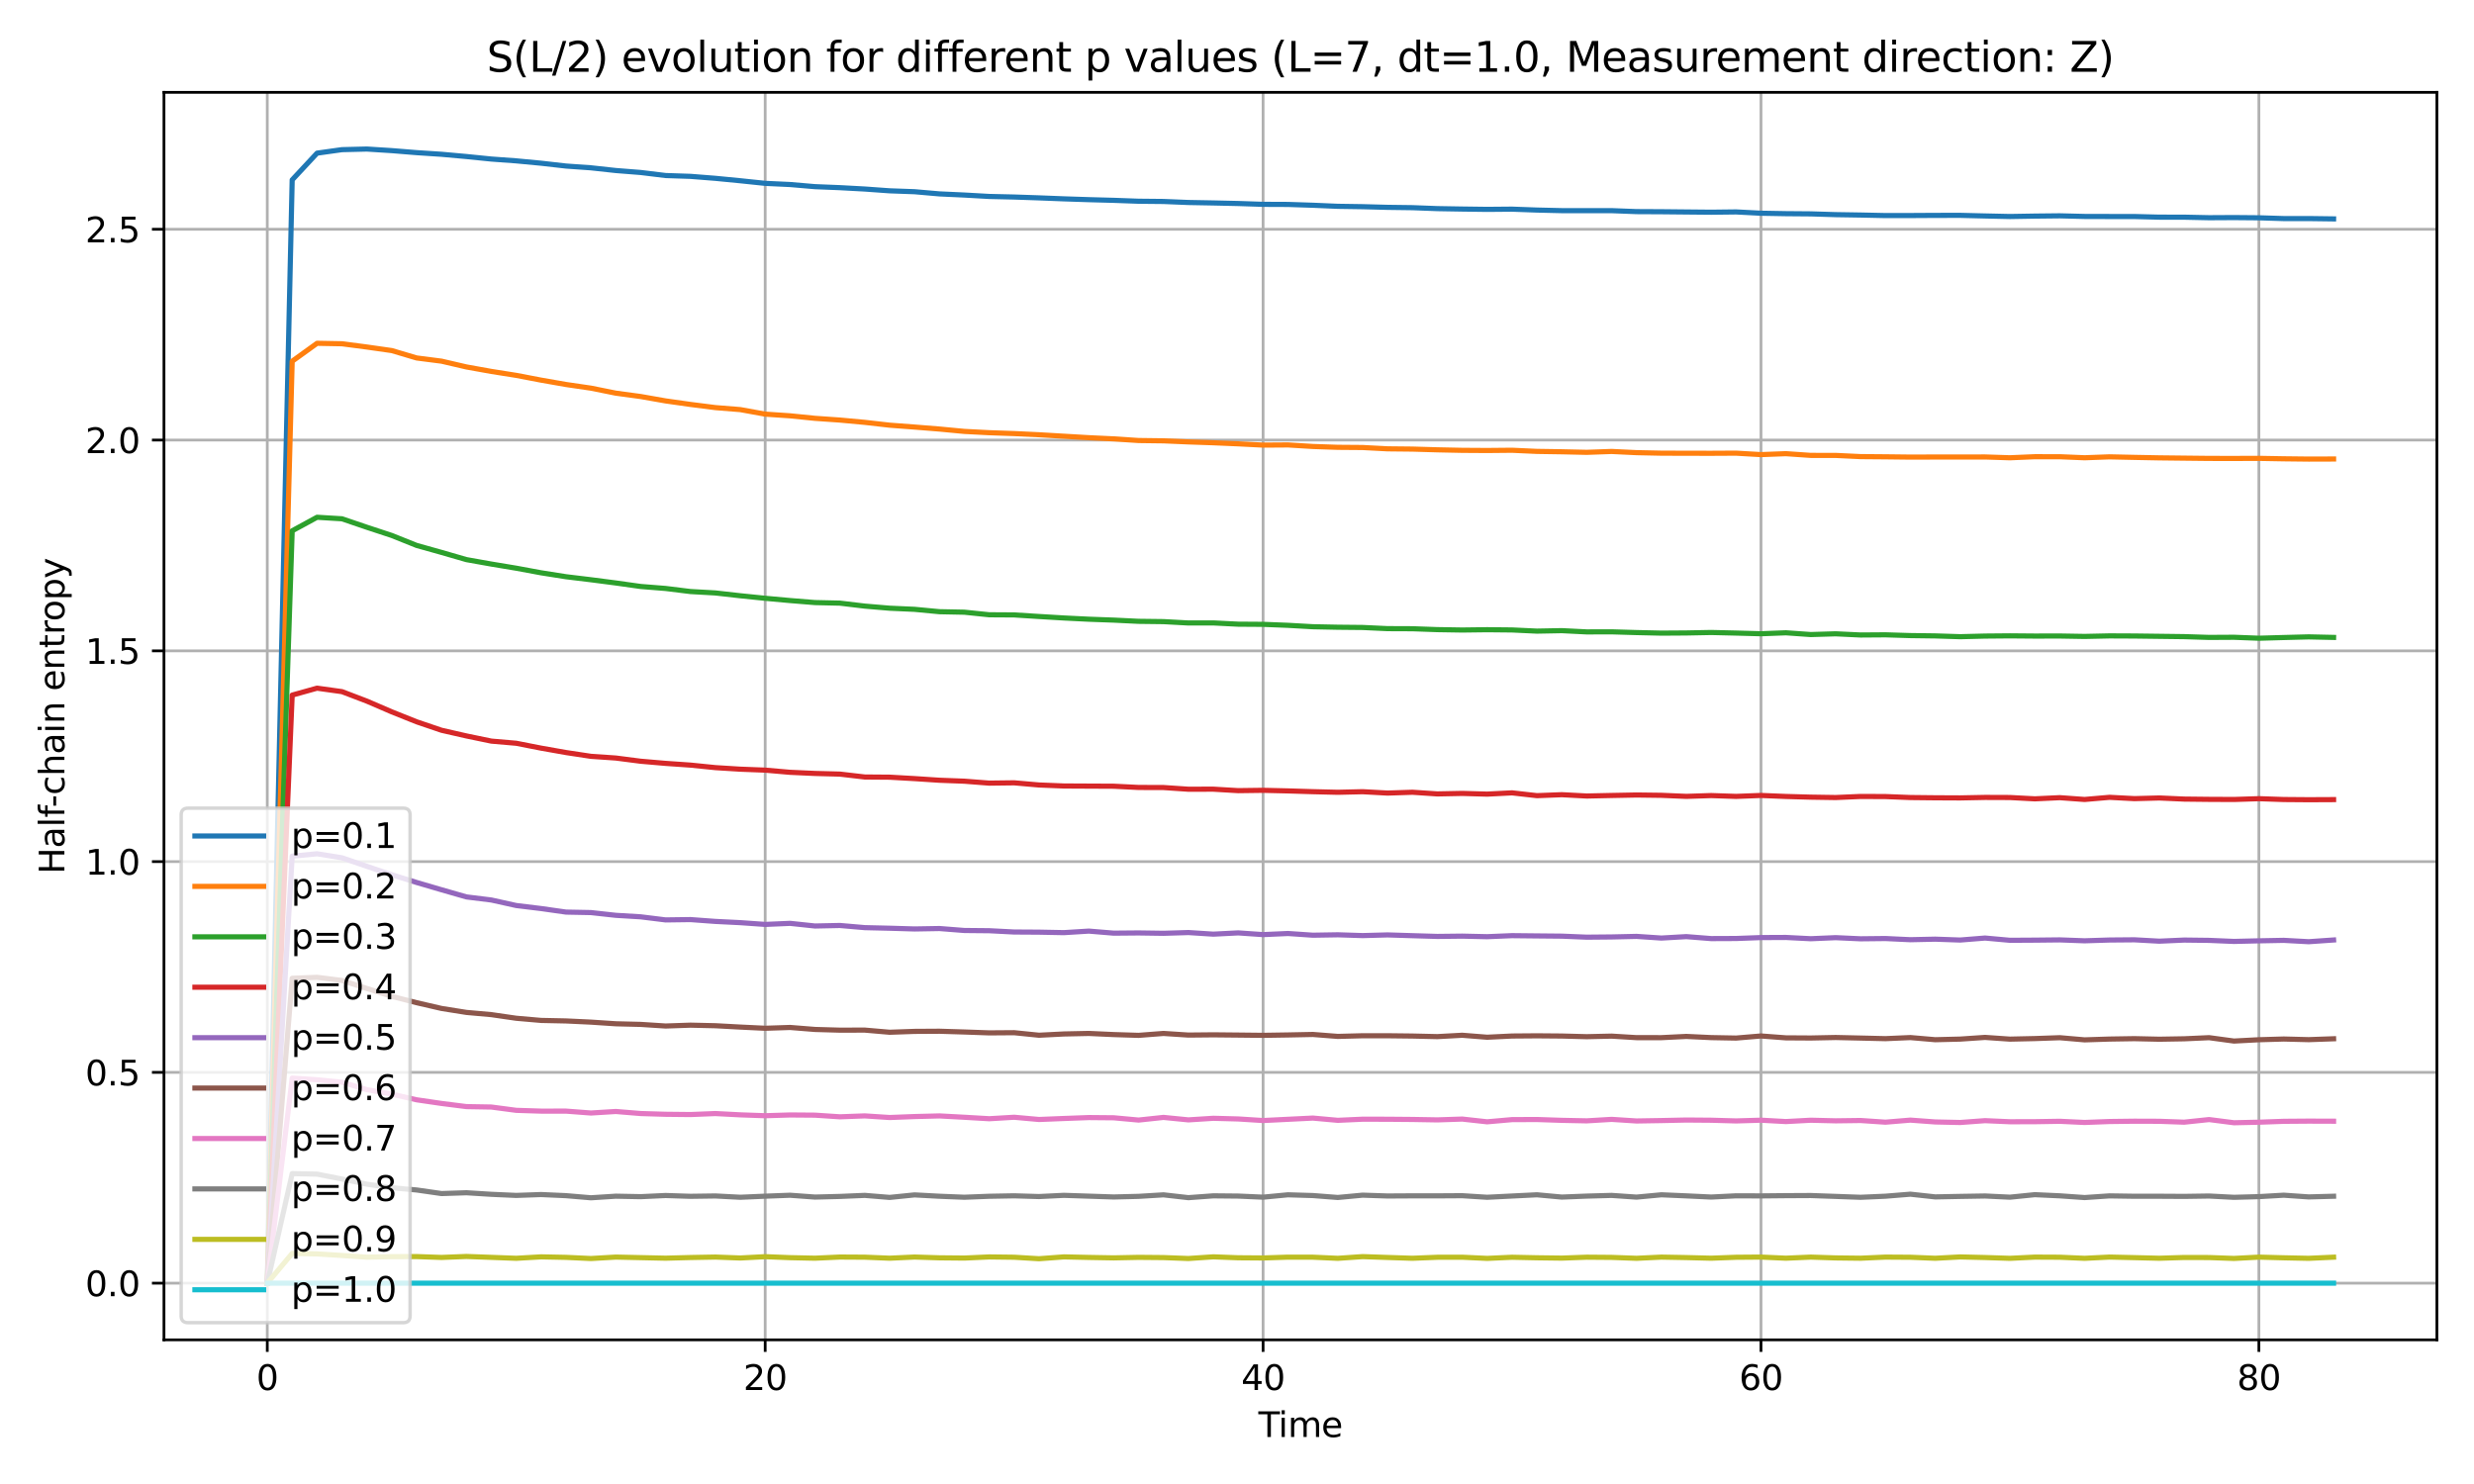 <?xml version="1.0" encoding="utf-8" standalone="no"?>
<!DOCTYPE svg PUBLIC "-//W3C//DTD SVG 1.1//EN"
  "http://www.w3.org/Graphics/SVG/1.1/DTD/svg11.dtd">
<svg xmlns:xlink="http://www.w3.org/1999/xlink" width="720pt" height="432pt" viewBox="0 0 720 432" xmlns="http://www.w3.org/2000/svg" version="1.1">
 <defs>
  <style type="text/css">*{stroke-linejoin: round; stroke-linecap: butt}</style>
 </defs>
 <g id="figure_1">
  <g id="patch_1">
   <path d="M 0 432 
L 720 432 
L 720 0 
L 0 0 
z
" style="fill: #ffffff"/>
  </g>
  <g id="axes_1">
   <g id="patch_2">
    <path d="M 47.72 390.04 
L 709.2 390.04 
L 709.2 26.88 
L 47.72 26.88 
z
" style="fill: #ffffff"/>
   </g>
   <g id="matplotlib.axis_1">
    <g id="xtick_1">
     <g id="line2d_1">
      <path d="M 77.787 390.04 
L 77.787 26.88 
" clip-path="url(#pbd02c06c9b)" style="fill: none; stroke: #b0b0b0; stroke-width: 0.8; stroke-linecap: square"/>
     </g>
     <g id="line2d_2">
      <defs>
       <path id="mb193171898" d="M 0 0 
L 0 3.5 
" style="stroke: #000000; stroke-width: 0.8"/>
      </defs>
      <g>
       <use xlink:href="#mb193171898" x="77.787" y="390.04" style="stroke: #000000; stroke-width: 0.8"/>
      </g>
     </g>
     <g id="text_1">
      <!-- 0 -->
      <g transform="translate(74.606 404.638) scale(0.1 -0.1)">
       <defs>
        <path id="DejaVuSans-30" d="M 2034 4250 
Q 1547 4250 1301 3770 
Q 1056 3291 1056 2328 
Q 1056 1369 1301 889 
Q 1547 409 2034 409 
Q 2525 409 2770 889 
Q 3016 1369 3016 2328 
Q 3016 3291 2770 3770 
Q 2525 4250 2034 4250 
z
M 2034 4750 
Q 2819 4750 3233 4129 
Q 3647 3509 3647 2328 
Q 3647 1150 3233 529 
Q 2819 -91 2034 -91 
Q 1250 -91 836 529 
Q 422 1150 422 2328 
Q 422 3509 836 4129 
Q 1250 4750 2034 4750 
z
" transform="scale(0.016)"/>
       </defs>
       <use xlink:href="#DejaVuSans-30"/>
      </g>
     </g>
    </g>
    <g id="xtick_2">
     <g id="line2d_3">
      <path d="M 222.69 390.04 
L 222.69 26.88 
" clip-path="url(#pbd02c06c9b)" style="fill: none; stroke: #b0b0b0; stroke-width: 0.8; stroke-linecap: square"/>
     </g>
     <g id="line2d_4">
      <g>
       <use xlink:href="#mb193171898" x="222.69" y="390.04" style="stroke: #000000; stroke-width: 0.8"/>
      </g>
     </g>
     <g id="text_2">
      <!-- 20 -->
      <g transform="translate(216.327 404.638) scale(0.1 -0.1)">
       <defs>
        <path id="DejaVuSans-32" d="M 1228 531 
L 3431 531 
L 3431 0 
L 469 0 
L 469 531 
Q 828 903 1448 1529 
Q 2069 2156 2228 2338 
Q 2531 2678 2651 2914 
Q 2772 3150 2772 3378 
Q 2772 3750 2511 3984 
Q 2250 4219 1831 4219 
Q 1534 4219 1204 4116 
Q 875 4013 500 3803 
L 500 4441 
Q 881 4594 1212 4672 
Q 1544 4750 1819 4750 
Q 2544 4750 2975 4387 
Q 3406 4025 3406 3419 
Q 3406 3131 3298 2873 
Q 3191 2616 2906 2266 
Q 2828 2175 2409 1742 
Q 1991 1309 1228 531 
z
" transform="scale(0.016)"/>
       </defs>
       <use xlink:href="#DejaVuSans-32"/>
       <use xlink:href="#DejaVuSans-30" transform="translate(63.623 0)"/>
      </g>
     </g>
    </g>
    <g id="xtick_3">
     <g id="line2d_5">
      <path d="M 367.592 390.04 
L 367.592 26.88 
" clip-path="url(#pbd02c06c9b)" style="fill: none; stroke: #b0b0b0; stroke-width: 0.8; stroke-linecap: square"/>
     </g>
     <g id="line2d_6">
      <g>
       <use xlink:href="#mb193171898" x="367.592" y="390.04" style="stroke: #000000; stroke-width: 0.8"/>
      </g>
     </g>
     <g id="text_3">
      <!-- 40 -->
      <g transform="translate(361.23 404.638) scale(0.1 -0.1)">
       <defs>
        <path id="DejaVuSans-34" d="M 2419 4116 
L 825 1625 
L 2419 1625 
L 2419 4116 
z
M 2253 4666 
L 3047 4666 
L 3047 1625 
L 3713 1625 
L 3713 1100 
L 3047 1100 
L 3047 0 
L 2419 0 
L 2419 1100 
L 313 1100 
L 313 1709 
L 2253 4666 
z
" transform="scale(0.016)"/>
       </defs>
       <use xlink:href="#DejaVuSans-34"/>
       <use xlink:href="#DejaVuSans-30" transform="translate(63.623 0)"/>
      </g>
     </g>
    </g>
    <g id="xtick_4">
     <g id="line2d_7">
      <path d="M 512.495 390.04 
L 512.495 26.88 
" clip-path="url(#pbd02c06c9b)" style="fill: none; stroke: #b0b0b0; stroke-width: 0.8; stroke-linecap: square"/>
     </g>
     <g id="line2d_8">
      <g>
       <use xlink:href="#mb193171898" x="512.495" y="390.04" style="stroke: #000000; stroke-width: 0.8"/>
      </g>
     </g>
     <g id="text_4">
      <!-- 60 -->
      <g transform="translate(506.132 404.638) scale(0.1 -0.1)">
       <defs>
        <path id="DejaVuSans-36" d="M 2113 2584 
Q 1688 2584 1439 2293 
Q 1191 2003 1191 1497 
Q 1191 994 1439 701 
Q 1688 409 2113 409 
Q 2538 409 2786 701 
Q 3034 994 3034 1497 
Q 3034 2003 2786 2293 
Q 2538 2584 2113 2584 
z
M 3366 4563 
L 3366 3988 
Q 3128 4100 2886 4159 
Q 2644 4219 2406 4219 
Q 1781 4219 1451 3797 
Q 1122 3375 1075 2522 
Q 1259 2794 1537 2939 
Q 1816 3084 2150 3084 
Q 2853 3084 3261 2657 
Q 3669 2231 3669 1497 
Q 3669 778 3244 343 
Q 2819 -91 2113 -91 
Q 1303 -91 875 529 
Q 447 1150 447 2328 
Q 447 3434 972 4092 
Q 1497 4750 2381 4750 
Q 2619 4750 2861 4703 
Q 3103 4656 3366 4563 
z
" transform="scale(0.016)"/>
       </defs>
       <use xlink:href="#DejaVuSans-36"/>
       <use xlink:href="#DejaVuSans-30" transform="translate(63.623 0)"/>
      </g>
     </g>
    </g>
    <g id="xtick_5">
     <g id="line2d_9">
      <path d="M 657.397 390.04 
L 657.397 26.88 
" clip-path="url(#pbd02c06c9b)" style="fill: none; stroke: #b0b0b0; stroke-width: 0.8; stroke-linecap: square"/>
     </g>
     <g id="line2d_10">
      <g>
       <use xlink:href="#mb193171898" x="657.397" y="390.04" style="stroke: #000000; stroke-width: 0.8"/>
      </g>
     </g>
     <g id="text_5">
      <!-- 80 -->
      <g transform="translate(651.035 404.638) scale(0.1 -0.1)">
       <defs>
        <path id="DejaVuSans-38" d="M 2034 2216 
Q 1584 2216 1326 1975 
Q 1069 1734 1069 1313 
Q 1069 891 1326 650 
Q 1584 409 2034 409 
Q 2484 409 2743 651 
Q 3003 894 3003 1313 
Q 3003 1734 2745 1975 
Q 2488 2216 2034 2216 
z
M 1403 2484 
Q 997 2584 770 2862 
Q 544 3141 544 3541 
Q 544 4100 942 4425 
Q 1341 4750 2034 4750 
Q 2731 4750 3128 4425 
Q 3525 4100 3525 3541 
Q 3525 3141 3298 2862 
Q 3072 2584 2669 2484 
Q 3125 2378 3379 2068 
Q 3634 1759 3634 1313 
Q 3634 634 3220 271 
Q 2806 -91 2034 -91 
Q 1263 -91 848 271 
Q 434 634 434 1313 
Q 434 1759 690 2068 
Q 947 2378 1403 2484 
z
M 1172 3481 
Q 1172 3119 1398 2916 
Q 1625 2713 2034 2713 
Q 2441 2713 2670 2916 
Q 2900 3119 2900 3481 
Q 2900 3844 2670 4047 
Q 2441 4250 2034 4250 
Q 1625 4250 1398 4047 
Q 1172 3844 1172 3481 
z
" transform="scale(0.016)"/>
       </defs>
       <use xlink:href="#DejaVuSans-38"/>
       <use xlink:href="#DejaVuSans-30" transform="translate(63.623 0)"/>
      </g>
     </g>
    </g>
    <g id="text_6">
     <!-- Time -->
     <g transform="translate(366.226 418.317) scale(0.1 -0.1)">
      <defs>
       <path id="DejaVuSans-54" d="M -19 4666 
L 3928 4666 
L 3928 4134 
L 2272 4134 
L 2272 0 
L 1638 0 
L 1638 4134 
L -19 4134 
L -19 4666 
z
" transform="scale(0.016)"/>
       <path id="DejaVuSans-69" d="M 603 3500 
L 1178 3500 
L 1178 0 
L 603 0 
L 603 3500 
z
M 603 4863 
L 1178 4863 
L 1178 4134 
L 603 4134 
L 603 4863 
z
" transform="scale(0.016)"/>
       <path id="DejaVuSans-6d" d="M 3328 2828 
Q 3544 3216 3844 3400 
Q 4144 3584 4550 3584 
Q 5097 3584 5394 3201 
Q 5691 2819 5691 2113 
L 5691 0 
L 5113 0 
L 5113 2094 
Q 5113 2597 4934 2840 
Q 4756 3084 4391 3084 
Q 3944 3084 3684 2787 
Q 3425 2491 3425 1978 
L 3425 0 
L 2847 0 
L 2847 2094 
Q 2847 2600 2669 2842 
Q 2491 3084 2119 3084 
Q 1678 3084 1418 2786 
Q 1159 2488 1159 1978 
L 1159 0 
L 581 0 
L 581 3500 
L 1159 3500 
L 1159 2956 
Q 1356 3278 1631 3431 
Q 1906 3584 2284 3584 
Q 2666 3584 2933 3390 
Q 3200 3197 3328 2828 
z
" transform="scale(0.016)"/>
       <path id="DejaVuSans-65" d="M 3597 1894 
L 3597 1613 
L 953 1613 
Q 991 1019 1311 708 
Q 1631 397 2203 397 
Q 2534 397 2845 478 
Q 3156 559 3463 722 
L 3463 178 
Q 3153 47 2828 -22 
Q 2503 -91 2169 -91 
Q 1331 -91 842 396 
Q 353 884 353 1716 
Q 353 2575 817 3079 
Q 1281 3584 2069 3584 
Q 2775 3584 3186 3129 
Q 3597 2675 3597 1894 
z
M 3022 2063 
Q 3016 2534 2758 2815 
Q 2500 3097 2075 3097 
Q 1594 3097 1305 2825 
Q 1016 2553 972 2059 
L 3022 2063 
z
" transform="scale(0.016)"/>
      </defs>
      <use xlink:href="#DejaVuSans-54"/>
      <use xlink:href="#DejaVuSans-69" transform="translate(57.959 0)"/>
      <use xlink:href="#DejaVuSans-6d" transform="translate(85.742 0)"/>
      <use xlink:href="#DejaVuSans-65" transform="translate(183.154 0)"/>
     </g>
    </g>
   </g>
   <g id="matplotlib.axis_2">
    <g id="ytick_1">
     <g id="line2d_11">
      <path d="M 47.72 373.533 
L 709.2 373.533 
" clip-path="url(#pbd02c06c9b)" style="fill: none; stroke: #b0b0b0; stroke-width: 0.8; stroke-linecap: square"/>
     </g>
     <g id="line2d_12">
      <defs>
       <path id="mdb3895353a" d="M 0 0 
L -3.5 0 
" style="stroke: #000000; stroke-width: 0.8"/>
      </defs>
      <g>
       <use xlink:href="#mdb3895353a" x="47.72" y="373.533" style="stroke: #000000; stroke-width: 0.8"/>
      </g>
     </g>
     <g id="text_7">
      <!-- 0.0 -->
      <g transform="translate(24.817 377.332) scale(0.1 -0.1)">
       <defs>
        <path id="DejaVuSans-2e" d="M 684 794 
L 1344 794 
L 1344 0 
L 684 0 
L 684 794 
z
" transform="scale(0.016)"/>
       </defs>
       <use xlink:href="#DejaVuSans-30"/>
       <use xlink:href="#DejaVuSans-2e" transform="translate(63.623 0)"/>
       <use xlink:href="#DejaVuSans-30" transform="translate(95.41 0)"/>
      </g>
     </g>
    </g>
    <g id="ytick_2">
     <g id="line2d_13">
      <path d="M 47.72 312.175 
L 709.2 312.175 
" clip-path="url(#pbd02c06c9b)" style="fill: none; stroke: #b0b0b0; stroke-width: 0.8; stroke-linecap: square"/>
     </g>
     <g id="line2d_14">
      <g>
       <use xlink:href="#mdb3895353a" x="47.72" y="312.175" style="stroke: #000000; stroke-width: 0.8"/>
      </g>
     </g>
     <g id="text_8">
      <!-- 0.5 -->
      <g transform="translate(24.817 315.974) scale(0.1 -0.1)">
       <defs>
        <path id="DejaVuSans-35" d="M 691 4666 
L 3169 4666 
L 3169 4134 
L 1269 4134 
L 1269 2991 
Q 1406 3038 1543 3061 
Q 1681 3084 1819 3084 
Q 2600 3084 3056 2656 
Q 3513 2228 3513 1497 
Q 3513 744 3044 326 
Q 2575 -91 1722 -91 
Q 1428 -91 1123 -41 
Q 819 9 494 109 
L 494 744 
Q 775 591 1075 516 
Q 1375 441 1709 441 
Q 2250 441 2565 725 
Q 2881 1009 2881 1497 
Q 2881 1984 2565 2268 
Q 2250 2553 1709 2553 
Q 1456 2553 1204 2497 
Q 953 2441 691 2322 
L 691 4666 
z
" transform="scale(0.016)"/>
       </defs>
       <use xlink:href="#DejaVuSans-30"/>
       <use xlink:href="#DejaVuSans-2e" transform="translate(63.623 0)"/>
       <use xlink:href="#DejaVuSans-35" transform="translate(95.41 0)"/>
      </g>
     </g>
    </g>
    <g id="ytick_3">
     <g id="line2d_15">
      <path d="M 47.72 250.817 
L 709.2 250.817 
" clip-path="url(#pbd02c06c9b)" style="fill: none; stroke: #b0b0b0; stroke-width: 0.8; stroke-linecap: square"/>
     </g>
     <g id="line2d_16">
      <g>
       <use xlink:href="#mdb3895353a" x="47.72" y="250.817" style="stroke: #000000; stroke-width: 0.8"/>
      </g>
     </g>
     <g id="text_9">
      <!-- 1.0 -->
      <g transform="translate(24.817 254.617) scale(0.1 -0.1)">
       <defs>
        <path id="DejaVuSans-31" d="M 794 531 
L 1825 531 
L 1825 4091 
L 703 3866 
L 703 4441 
L 1819 4666 
L 2450 4666 
L 2450 531 
L 3481 531 
L 3481 0 
L 794 0 
L 794 531 
z
" transform="scale(0.016)"/>
       </defs>
       <use xlink:href="#DejaVuSans-31"/>
       <use xlink:href="#DejaVuSans-2e" transform="translate(63.623 0)"/>
       <use xlink:href="#DejaVuSans-30" transform="translate(95.41 0)"/>
      </g>
     </g>
    </g>
    <g id="ytick_4">
     <g id="line2d_17">
      <path d="M 47.72 189.46 
L 709.2 189.46 
" clip-path="url(#pbd02c06c9b)" style="fill: none; stroke: #b0b0b0; stroke-width: 0.8; stroke-linecap: square"/>
     </g>
     <g id="line2d_18">
      <g>
       <use xlink:href="#mdb3895353a" x="47.72" y="189.46" style="stroke: #000000; stroke-width: 0.8"/>
      </g>
     </g>
     <g id="text_10">
      <!-- 1.5 -->
      <g transform="translate(24.817 193.259) scale(0.1 -0.1)">
       <use xlink:href="#DejaVuSans-31"/>
       <use xlink:href="#DejaVuSans-2e" transform="translate(63.623 0)"/>
       <use xlink:href="#DejaVuSans-35" transform="translate(95.41 0)"/>
      </g>
     </g>
    </g>
    <g id="ytick_5">
     <g id="line2d_19">
      <path d="M 47.72 128.102 
L 709.2 128.102 
" clip-path="url(#pbd02c06c9b)" style="fill: none; stroke: #b0b0b0; stroke-width: 0.8; stroke-linecap: square"/>
     </g>
     <g id="line2d_20">
      <g>
       <use xlink:href="#mdb3895353a" x="47.72" y="128.102" style="stroke: #000000; stroke-width: 0.8"/>
      </g>
     </g>
     <g id="text_11">
      <!-- 2.0 -->
      <g transform="translate(24.817 131.901) scale(0.1 -0.1)">
       <use xlink:href="#DejaVuSans-32"/>
       <use xlink:href="#DejaVuSans-2e" transform="translate(63.623 0)"/>
       <use xlink:href="#DejaVuSans-30" transform="translate(95.41 0)"/>
      </g>
     </g>
    </g>
    <g id="ytick_6">
     <g id="line2d_21">
      <path d="M 47.72 66.744 
L 709.2 66.744 
" clip-path="url(#pbd02c06c9b)" style="fill: none; stroke: #b0b0b0; stroke-width: 0.8; stroke-linecap: square"/>
     </g>
     <g id="line2d_22">
      <g>
       <use xlink:href="#mdb3895353a" x="47.72" y="66.744" style="stroke: #000000; stroke-width: 0.8"/>
      </g>
     </g>
     <g id="text_12">
      <!-- 2.5 -->
      <g transform="translate(24.817 70.544) scale(0.1 -0.1)">
       <use xlink:href="#DejaVuSans-32"/>
       <use xlink:href="#DejaVuSans-2e" transform="translate(63.623 0)"/>
       <use xlink:href="#DejaVuSans-35" transform="translate(95.41 0)"/>
      </g>
     </g>
    </g>
    <g id="text_13">
     <!-- Half-chain entropy -->
     <g transform="translate(18.737 254.433) rotate(-90) scale(0.1 -0.1)">
      <defs>
       <path id="DejaVuSans-48" d="M 628 4666 
L 1259 4666 
L 1259 2753 
L 3553 2753 
L 3553 4666 
L 4184 4666 
L 4184 0 
L 3553 0 
L 3553 2222 
L 1259 2222 
L 1259 0 
L 628 0 
L 628 4666 
z
" transform="scale(0.016)"/>
       <path id="DejaVuSans-61" d="M 2194 1759 
Q 1497 1759 1228 1600 
Q 959 1441 959 1056 
Q 959 750 1161 570 
Q 1363 391 1709 391 
Q 2188 391 2477 730 
Q 2766 1069 2766 1631 
L 2766 1759 
L 2194 1759 
z
M 3341 1997 
L 3341 0 
L 2766 0 
L 2766 531 
Q 2569 213 2275 61 
Q 1981 -91 1556 -91 
Q 1019 -91 701 211 
Q 384 513 384 1019 
Q 384 1609 779 1909 
Q 1175 2209 1959 2209 
L 2766 2209 
L 2766 2266 
Q 2766 2663 2505 2880 
Q 2244 3097 1772 3097 
Q 1472 3097 1187 3025 
Q 903 2953 641 2809 
L 641 3341 
Q 956 3463 1253 3523 
Q 1550 3584 1831 3584 
Q 2591 3584 2966 3190 
Q 3341 2797 3341 1997 
z
" transform="scale(0.016)"/>
       <path id="DejaVuSans-6c" d="M 603 4863 
L 1178 4863 
L 1178 0 
L 603 0 
L 603 4863 
z
" transform="scale(0.016)"/>
       <path id="DejaVuSans-66" d="M 2375 4863 
L 2375 4384 
L 1825 4384 
Q 1516 4384 1395 4259 
Q 1275 4134 1275 3809 
L 1275 3500 
L 2222 3500 
L 2222 3053 
L 1275 3053 
L 1275 0 
L 697 0 
L 697 3053 
L 147 3053 
L 147 3500 
L 697 3500 
L 697 3744 
Q 697 4328 969 4595 
Q 1241 4863 1831 4863 
L 2375 4863 
z
" transform="scale(0.016)"/>
       <path id="DejaVuSans-2d" d="M 313 2009 
L 1997 2009 
L 1997 1497 
L 313 1497 
L 313 2009 
z
" transform="scale(0.016)"/>
       <path id="DejaVuSans-63" d="M 3122 3366 
L 3122 2828 
Q 2878 2963 2633 3030 
Q 2388 3097 2138 3097 
Q 1578 3097 1268 2742 
Q 959 2388 959 1747 
Q 959 1106 1268 751 
Q 1578 397 2138 397 
Q 2388 397 2633 464 
Q 2878 531 3122 666 
L 3122 134 
Q 2881 22 2623 -34 
Q 2366 -91 2075 -91 
Q 1284 -91 818 406 
Q 353 903 353 1747 
Q 353 2603 823 3093 
Q 1294 3584 2113 3584 
Q 2378 3584 2631 3529 
Q 2884 3475 3122 3366 
z
" transform="scale(0.016)"/>
       <path id="DejaVuSans-68" d="M 3513 2113 
L 3513 0 
L 2938 0 
L 2938 2094 
Q 2938 2591 2744 2837 
Q 2550 3084 2163 3084 
Q 1697 3084 1428 2787 
Q 1159 2491 1159 1978 
L 1159 0 
L 581 0 
L 581 4863 
L 1159 4863 
L 1159 2956 
Q 1366 3272 1645 3428 
Q 1925 3584 2291 3584 
Q 2894 3584 3203 3211 
Q 3513 2838 3513 2113 
z
" transform="scale(0.016)"/>
       <path id="DejaVuSans-6e" d="M 3513 2113 
L 3513 0 
L 2938 0 
L 2938 2094 
Q 2938 2591 2744 2837 
Q 2550 3084 2163 3084 
Q 1697 3084 1428 2787 
Q 1159 2491 1159 1978 
L 1159 0 
L 581 0 
L 581 3500 
L 1159 3500 
L 1159 2956 
Q 1366 3272 1645 3428 
Q 1925 3584 2291 3584 
Q 2894 3584 3203 3211 
Q 3513 2838 3513 2113 
z
" transform="scale(0.016)"/>
       <path id="DejaVuSans-20" transform="scale(0.016)"/>
       <path id="DejaVuSans-74" d="M 1172 4494 
L 1172 3500 
L 2356 3500 
L 2356 3053 
L 1172 3053 
L 1172 1153 
Q 1172 725 1289 603 
Q 1406 481 1766 481 
L 2356 481 
L 2356 0 
L 1766 0 
Q 1100 0 847 248 
Q 594 497 594 1153 
L 594 3053 
L 172 3053 
L 172 3500 
L 594 3500 
L 594 4494 
L 1172 4494 
z
" transform="scale(0.016)"/>
       <path id="DejaVuSans-72" d="M 2631 2963 
Q 2534 3019 2420 3045 
Q 2306 3072 2169 3072 
Q 1681 3072 1420 2755 
Q 1159 2438 1159 1844 
L 1159 0 
L 581 0 
L 581 3500 
L 1159 3500 
L 1159 2956 
Q 1341 3275 1631 3429 
Q 1922 3584 2338 3584 
Q 2397 3584 2469 3576 
Q 2541 3569 2628 3553 
L 2631 2963 
z
" transform="scale(0.016)"/>
       <path id="DejaVuSans-6f" d="M 1959 3097 
Q 1497 3097 1228 2736 
Q 959 2375 959 1747 
Q 959 1119 1226 758 
Q 1494 397 1959 397 
Q 2419 397 2687 759 
Q 2956 1122 2956 1747 
Q 2956 2369 2687 2733 
Q 2419 3097 1959 3097 
z
M 1959 3584 
Q 2709 3584 3137 3096 
Q 3566 2609 3566 1747 
Q 3566 888 3137 398 
Q 2709 -91 1959 -91 
Q 1206 -91 779 398 
Q 353 888 353 1747 
Q 353 2609 779 3096 
Q 1206 3584 1959 3584 
z
" transform="scale(0.016)"/>
       <path id="DejaVuSans-70" d="M 1159 525 
L 1159 -1331 
L 581 -1331 
L 581 3500 
L 1159 3500 
L 1159 2969 
Q 1341 3281 1617 3432 
Q 1894 3584 2278 3584 
Q 2916 3584 3314 3078 
Q 3713 2572 3713 1747 
Q 3713 922 3314 415 
Q 2916 -91 2278 -91 
Q 1894 -91 1617 61 
Q 1341 213 1159 525 
z
M 3116 1747 
Q 3116 2381 2855 2742 
Q 2594 3103 2138 3103 
Q 1681 3103 1420 2742 
Q 1159 2381 1159 1747 
Q 1159 1113 1420 752 
Q 1681 391 2138 391 
Q 2594 391 2855 752 
Q 3116 1113 3116 1747 
z
" transform="scale(0.016)"/>
       <path id="DejaVuSans-79" d="M 2059 -325 
Q 1816 -950 1584 -1140 
Q 1353 -1331 966 -1331 
L 506 -1331 
L 506 -850 
L 844 -850 
Q 1081 -850 1212 -737 
Q 1344 -625 1503 -206 
L 1606 56 
L 191 3500 
L 800 3500 
L 1894 763 
L 2988 3500 
L 3597 3500 
L 2059 -325 
z
" transform="scale(0.016)"/>
      </defs>
      <use xlink:href="#DejaVuSans-48"/>
      <use xlink:href="#DejaVuSans-61" transform="translate(75.195 0)"/>
      <use xlink:href="#DejaVuSans-6c" transform="translate(136.475 0)"/>
      <use xlink:href="#DejaVuSans-66" transform="translate(164.258 0)"/>
      <use xlink:href="#DejaVuSans-2d" transform="translate(193.963 0)"/>
      <use xlink:href="#DejaVuSans-63" transform="translate(230.047 0)"/>
      <use xlink:href="#DejaVuSans-68" transform="translate(285.027 0)"/>
      <use xlink:href="#DejaVuSans-61" transform="translate(348.406 0)"/>
      <use xlink:href="#DejaVuSans-69" transform="translate(409.686 0)"/>
      <use xlink:href="#DejaVuSans-6e" transform="translate(437.469 0)"/>
      <use xlink:href="#DejaVuSans-20" transform="translate(500.848 0)"/>
      <use xlink:href="#DejaVuSans-65" transform="translate(532.635 0)"/>
      <use xlink:href="#DejaVuSans-6e" transform="translate(594.158 0)"/>
      <use xlink:href="#DejaVuSans-74" transform="translate(657.537 0)"/>
      <use xlink:href="#DejaVuSans-72" transform="translate(696.746 0)"/>
      <use xlink:href="#DejaVuSans-6f" transform="translate(735.609 0)"/>
      <use xlink:href="#DejaVuSans-70" transform="translate(796.791 0)"/>
      <use xlink:href="#DejaVuSans-79" transform="translate(860.268 0)"/>
     </g>
    </g>
   </g>
   <g id="line2d_23">
    <path d="M 77.787 373.533 
L 85.032 52.363 
L 92.278 44.58 
L 99.523 43.566 
L 106.768 43.387 
L 114.013 43.847 
L 121.258 44.435 
L 128.503 44.912 
L 135.748 45.566 
L 142.993 46.299 
L 150.239 46.827 
L 157.484 47.512 
L 164.729 48.336 
L 171.974 48.85 
L 179.219 49.64 
L 186.464 50.212 
L 193.709 51.097 
L 200.954 51.338 
L 208.2 51.912 
L 215.445 52.617 
L 222.69 53.375 
L 229.935 53.717 
L 237.18 54.338 
L 244.425 54.63 
L 251.67 55.026 
L 258.915 55.548 
L 266.161 55.809 
L 273.406 56.444 
L 280.651 56.778 
L 287.896 57.188 
L 295.141 57.355 
L 302.386 57.601 
L 309.631 57.886 
L 316.876 58.123 
L 324.122 58.319 
L 331.367 58.58 
L 338.612 58.651 
L 345.857 58.948 
L 353.102 59.081 
L 360.347 59.243 
L 367.592 59.483 
L 374.837 59.514 
L 382.083 59.749 
L 389.328 60.058 
L 396.573 60.167 
L 403.818 60.36 
L 411.063 60.455 
L 418.308 60.731 
L 425.553 60.853 
L 432.798 60.949 
L 440.044 60.886 
L 447.289 61.148 
L 454.534 61.319 
L 461.779 61.321 
L 469.024 61.321 
L 476.269 61.601 
L 483.514 61.635 
L 490.759 61.707 
L 498.005 61.776 
L 505.25 61.692 
L 512.495 62.071 
L 519.74 62.2 
L 526.985 62.26 
L 534.23 62.483 
L 541.475 62.597 
L 548.72 62.751 
L 555.966 62.743 
L 563.211 62.702 
L 570.456 62.689 
L 577.701 62.866 
L 584.946 63.026 
L 592.191 62.904 
L 599.436 62.827 
L 606.681 63.007 
L 613.927 63.026 
L 621.172 63.032 
L 628.417 63.215 
L 635.662 63.224 
L 642.907 63.377 
L 650.152 63.338 
L 657.397 63.401 
L 664.642 63.625 
L 671.888 63.622 
L 679.133 63.719 
" clip-path="url(#pbd02c06c9b)" style="fill: none; stroke: #1f77b4; stroke-width: 1.5; stroke-linecap: square"/>
   </g>
   <g id="line2d_24">
    <path d="M 77.787 373.533 
L 85.032 105.156 
L 92.278 99.935 
L 99.523 100.07 
L 106.768 101.019 
L 114.013 102.053 
L 121.258 104.206 
L 128.503 105.137 
L 135.748 106.822 
L 142.993 108.125 
L 150.239 109.273 
L 157.484 110.661 
L 164.729 111.931 
L 171.974 112.993 
L 179.219 114.449 
L 186.464 115.432 
L 193.709 116.708 
L 200.954 117.735 
L 208.2 118.657 
L 215.445 119.239 
L 222.69 120.555 
L 229.935 121.047 
L 237.18 121.778 
L 244.425 122.282 
L 251.67 122.95 
L 258.915 123.774 
L 266.161 124.318 
L 273.406 124.897 
L 280.651 125.585 
L 287.896 125.962 
L 295.141 126.215 
L 302.386 126.559 
L 309.631 126.989 
L 316.876 127.414 
L 324.122 127.757 
L 331.367 128.237 
L 338.612 128.329 
L 345.857 128.643 
L 353.102 128.889 
L 360.347 129.198 
L 367.592 129.572 
L 374.837 129.523 
L 382.083 129.969 
L 389.328 130.217 
L 396.573 130.273 
L 403.818 130.655 
L 411.063 130.732 
L 418.308 130.943 
L 425.553 131.095 
L 432.798 131.14 
L 440.044 131.072 
L 447.289 131.401 
L 454.534 131.512 
L 461.779 131.677 
L 469.024 131.42 
L 476.269 131.768 
L 483.514 131.921 
L 490.759 131.944 
L 498.005 131.956 
L 505.25 131.917 
L 512.495 132.338 
L 519.74 132.066 
L 526.985 132.567 
L 534.23 132.573 
L 541.475 132.92 
L 548.72 132.978 
L 555.966 133.062 
L 563.211 133.04 
L 570.456 133.045 
L 577.701 133.026 
L 584.946 133.259 
L 592.191 132.95 
L 599.436 132.956 
L 606.681 133.255 
L 613.927 132.989 
L 621.172 133.146 
L 628.417 133.284 
L 635.662 133.366 
L 642.907 133.446 
L 650.152 133.458 
L 657.397 133.431 
L 664.642 133.559 
L 671.888 133.641 
L 679.133 133.618 
" clip-path="url(#pbd02c06c9b)" style="fill: none; stroke: #ff7f0e; stroke-width: 1.5; stroke-linecap: square"/>
   </g>
   <g id="line2d_25">
    <path d="M 77.787 373.533 
L 85.032 154.519 
L 92.278 150.578 
L 99.523 151.023 
L 106.768 153.489 
L 114.013 155.877 
L 121.258 158.779 
L 128.503 160.812 
L 135.748 162.91 
L 142.993 164.2 
L 150.239 165.406 
L 157.484 166.748 
L 164.729 167.889 
L 171.974 168.767 
L 179.219 169.707 
L 186.464 170.727 
L 193.709 171.304 
L 200.954 172.199 
L 208.2 172.61 
L 215.445 173.427 
L 222.69 174.166 
L 229.935 174.824 
L 237.18 175.413 
L 244.425 175.575 
L 251.67 176.441 
L 258.915 177.052 
L 266.161 177.379 
L 273.406 178.068 
L 280.651 178.213 
L 287.896 178.963 
L 295.141 179.007 
L 302.386 179.465 
L 309.631 179.897 
L 316.876 180.257 
L 324.122 180.517 
L 331.367 180.87 
L 338.612 180.957 
L 345.857 181.352 
L 353.102 181.337 
L 360.347 181.701 
L 367.592 181.749 
L 374.837 182.033 
L 382.083 182.443 
L 389.328 182.59 
L 396.573 182.659 
L 403.818 182.999 
L 411.063 183.028 
L 418.308 183.286 
L 425.553 183.402 
L 432.798 183.311 
L 440.044 183.383 
L 447.289 183.723 
L 454.534 183.585 
L 461.779 183.95 
L 469.024 183.929 
L 476.269 184.142 
L 483.514 184.307 
L 490.759 184.259 
L 498.005 184.12 
L 505.25 184.29 
L 512.495 184.487 
L 519.74 184.209 
L 526.985 184.719 
L 534.23 184.503 
L 541.475 184.85 
L 548.72 184.799 
L 555.966 185.02 
L 563.211 185.115 
L 570.456 185.344 
L 577.701 185.162 
L 584.946 185.098 
L 592.191 185.159 
L 599.436 185.145 
L 606.681 185.266 
L 613.927 185.11 
L 621.172 185.142 
L 628.417 185.235 
L 635.662 185.326 
L 642.907 185.554 
L 650.152 185.513 
L 657.397 185.789 
L 664.642 185.583 
L 671.888 185.395 
L 679.133 185.554 
" clip-path="url(#pbd02c06c9b)" style="fill: none; stroke: #2ca02c; stroke-width: 1.5; stroke-linecap: square"/>
   </g>
   <g id="line2d_26">
    <path d="M 77.787 373.533 
L 85.032 202.351 
L 92.278 200.329 
L 99.523 201.339 
L 106.768 204.102 
L 114.013 207.223 
L 121.258 210.122 
L 128.503 212.586 
L 135.748 214.239 
L 142.993 215.741 
L 150.239 216.367 
L 157.484 217.79 
L 164.729 219.071 
L 171.974 220.17 
L 179.219 220.667 
L 186.464 221.601 
L 193.709 222.223 
L 200.954 222.726 
L 208.2 223.462 
L 215.445 223.913 
L 222.69 224.191 
L 229.935 224.823 
L 237.18 225.155 
L 244.425 225.344 
L 251.67 226.189 
L 258.915 226.244 
L 266.161 226.656 
L 273.406 227.133 
L 280.651 227.409 
L 287.896 227.972 
L 295.141 227.882 
L 302.386 228.513 
L 309.631 228.804 
L 316.876 228.84 
L 324.122 228.873 
L 331.367 229.232 
L 338.612 229.255 
L 345.857 229.747 
L 353.102 229.732 
L 360.347 230.16 
L 367.592 230.066 
L 374.837 230.238 
L 382.083 230.462 
L 389.328 230.638 
L 396.573 230.469 
L 403.818 230.867 
L 411.063 230.628 
L 418.308 231.112 
L 425.553 230.968 
L 432.798 231.173 
L 440.044 230.803 
L 447.289 231.621 
L 454.534 231.339 
L 461.779 231.723 
L 469.024 231.568 
L 476.269 231.428 
L 483.514 231.521 
L 490.759 231.829 
L 498.005 231.594 
L 505.25 231.835 
L 512.495 231.559 
L 519.74 231.855 
L 526.985 232.056 
L 534.23 232.167 
L 541.475 231.851 
L 548.72 231.883 
L 555.966 232.165 
L 563.211 232.242 
L 570.456 232.275 
L 577.701 232.134 
L 584.946 232.161 
L 592.191 232.547 
L 599.436 232.205 
L 606.681 232.731 
L 613.927 232.105 
L 621.172 232.486 
L 628.417 232.294 
L 635.662 232.617 
L 642.907 232.696 
L 650.152 232.731 
L 657.397 232.499 
L 664.642 232.745 
L 671.888 232.802 
L 679.133 232.768 
" clip-path="url(#pbd02c06c9b)" style="fill: none; stroke: #d62728; stroke-width: 1.5; stroke-linecap: square"/>
   </g>
   <g id="line2d_27">
    <path d="M 77.787 373.533 
L 85.032 249.232 
L 92.278 248.538 
L 99.523 249.707 
L 106.768 252.194 
L 114.013 254.646 
L 121.258 256.896 
L 128.503 259.019 
L 135.748 261.099 
L 142.993 261.996 
L 150.239 263.602 
L 157.484 264.485 
L 164.729 265.515 
L 171.974 265.655 
L 179.219 266.455 
L 186.464 266.893 
L 193.709 267.792 
L 200.954 267.694 
L 208.2 268.228 
L 215.445 268.589 
L 222.69 269.103 
L 229.935 268.793 
L 237.18 269.564 
L 244.425 269.412 
L 251.67 270.039 
L 258.915 270.21 
L 266.161 270.424 
L 273.406 270.299 
L 280.651 270.869 
L 287.896 270.937 
L 295.141 271.313 
L 302.386 271.357 
L 309.631 271.497 
L 316.876 271.047 
L 324.122 271.647 
L 331.367 271.584 
L 338.612 271.69 
L 345.857 271.47 
L 353.102 271.937 
L 360.347 271.571 
L 367.592 272.071 
L 374.837 271.746 
L 382.083 272.243 
L 389.328 272.124 
L 396.573 272.355 
L 403.818 272.159 
L 411.063 272.383 
L 418.308 272.598 
L 425.553 272.514 
L 432.798 272.676 
L 440.044 272.374 
L 447.289 272.45 
L 454.534 272.519 
L 461.779 272.817 
L 469.024 272.752 
L 476.269 272.586 
L 483.514 273.074 
L 490.759 272.657 
L 498.005 273.23 
L 505.25 273.2 
L 512.495 272.932 
L 519.74 272.897 
L 526.985 273.267 
L 534.23 272.957 
L 541.475 273.29 
L 548.72 273.212 
L 555.966 273.553 
L 563.211 273.395 
L 570.456 273.65 
L 577.701 273.069 
L 584.946 273.725 
L 592.191 273.682 
L 599.436 273.606 
L 606.681 273.871 
L 613.927 273.644 
L 621.172 273.582 
L 628.417 273.981 
L 635.662 273.658 
L 642.907 273.747 
L 650.152 274.053 
L 657.397 273.879 
L 664.642 273.741 
L 671.888 274.137 
L 679.133 273.634 
" clip-path="url(#pbd02c06c9b)" style="fill: none; stroke: #9467bd; stroke-width: 1.5; stroke-linecap: square"/>
   </g>
   <g id="line2d_28">
    <path d="M 77.787 373.533 
L 85.032 284.783 
L 92.278 284.5 
L 99.523 285.414 
L 106.768 287.754 
L 114.013 290.049 
L 121.258 291.891 
L 128.503 293.567 
L 135.748 294.721 
L 142.993 295.368 
L 150.239 296.419 
L 157.484 297.051 
L 164.729 297.202 
L 171.974 297.545 
L 179.219 298.028 
L 186.464 298.209 
L 193.709 298.677 
L 200.954 298.43 
L 208.2 298.594 
L 215.445 298.988 
L 222.69 299.334 
L 229.935 299.099 
L 237.18 299.679 
L 244.425 299.886 
L 251.67 299.868 
L 258.915 300.494 
L 266.161 300.242 
L 273.406 300.198 
L 280.651 300.419 
L 287.896 300.676 
L 295.141 300.624 
L 302.386 301.361 
L 309.631 300.993 
L 316.876 300.84 
L 324.122 301.17 
L 331.367 301.398 
L 338.612 300.839 
L 345.857 301.313 
L 353.102 301.243 
L 360.347 301.314 
L 367.592 301.393 
L 374.837 301.281 
L 382.083 301.135 
L 389.328 301.702 
L 396.573 301.512 
L 403.818 301.513 
L 411.063 301.597 
L 418.308 301.765 
L 425.553 301.37 
L 432.798 301.944 
L 440.044 301.59 
L 447.289 301.533 
L 454.534 301.593 
L 461.779 301.785 
L 469.024 301.62 
L 476.269 302.064 
L 483.514 302.066 
L 490.759 301.708 
L 498.005 302.051 
L 505.25 302.186 
L 512.495 301.577 
L 519.74 302.123 
L 526.985 302.168 
L 534.23 302.02 
L 541.475 302.184 
L 548.72 302.357 
L 555.966 302.041 
L 563.211 302.663 
L 570.456 302.485 
L 577.701 301.993 
L 584.946 302.496 
L 592.191 302.334 
L 599.436 302.079 
L 606.681 302.707 
L 613.927 302.475 
L 621.172 302.36 
L 628.417 302.521 
L 635.662 302.398 
L 642.907 302.071 
L 650.152 303.055 
L 657.397 302.672 
L 664.642 302.462 
L 671.888 302.647 
L 679.133 302.39 
" clip-path="url(#pbd02c06c9b)" style="fill: none; stroke: #8c564b; stroke-width: 1.5; stroke-linecap: square"/>
   </g>
   <g id="line2d_29">
    <path d="M 77.787 373.533 
L 85.032 313.841 
L 92.278 314.325 
L 99.523 315.032 
L 106.768 317.204 
L 114.013 318.514 
L 121.258 320.159 
L 128.503 321.222 
L 135.748 322.139 
L 142.993 322.265 
L 150.239 323.225 
L 157.484 323.456 
L 164.729 323.453 
L 171.974 324.005 
L 179.219 323.559 
L 186.464 324.155 
L 193.709 324.374 
L 200.954 324.45 
L 208.2 324.16 
L 215.445 324.539 
L 222.69 324.793 
L 229.935 324.572 
L 237.18 324.628 
L 244.425 325.11 
L 251.67 324.842 
L 258.915 325.315 
L 266.161 325.034 
L 273.406 324.851 
L 280.651 325.242 
L 287.896 325.667 
L 295.141 325.238 
L 302.386 325.889 
L 309.631 325.596 
L 316.876 325.329 
L 324.122 325.393 
L 331.367 326.056 
L 338.612 325.281 
L 345.857 326.003 
L 353.102 325.54 
L 360.347 325.734 
L 367.592 326.193 
L 374.837 325.834 
L 382.083 325.477 
L 389.328 326.133 
L 396.573 325.803 
L 403.818 325.818 
L 411.063 325.879 
L 418.308 326.004 
L 425.553 325.766 
L 432.798 326.566 
L 440.044 325.926 
L 447.289 325.896 
L 454.534 326.138 
L 461.779 326.285 
L 469.024 325.854 
L 476.269 326.322 
L 483.514 326.203 
L 490.759 326.046 
L 498.005 326.104 
L 505.25 326.309 
L 512.495 326.093 
L 519.74 326.494 
L 526.985 326.104 
L 534.23 326.279 
L 541.475 326.185 
L 548.72 326.673 
L 555.966 326.072 
L 563.211 326.607 
L 570.456 326.764 
L 577.701 326.23 
L 584.946 326.549 
L 592.191 326.532 
L 599.436 326.413 
L 606.681 326.755 
L 613.927 326.479 
L 621.172 326.39 
L 628.417 326.414 
L 635.662 326.672 
L 642.907 325.91 
L 650.152 326.841 
L 657.397 326.68 
L 664.642 326.421 
L 671.888 326.366 
L 679.133 326.391 
" clip-path="url(#pbd02c06c9b)" style="fill: none; stroke: #e377c2; stroke-width: 1.5; stroke-linecap: square"/>
   </g>
   <g id="line2d_30">
    <path d="M 77.787 373.533 
L 85.032 341.646 
L 92.278 341.794 
L 99.523 343.218 
L 106.768 344.725 
L 114.013 345.764 
L 121.258 346.409 
L 128.503 347.451 
L 135.748 347.214 
L 142.993 347.669 
L 150.239 347.993 
L 157.484 347.737 
L 164.729 348.064 
L 171.974 348.68 
L 179.219 348.216 
L 186.464 348.355 
L 193.709 348.019 
L 200.954 348.251 
L 208.2 348.149 
L 215.445 348.53 
L 222.69 348.213 
L 229.935 347.941 
L 237.18 348.473 
L 244.425 348.286 
L 251.67 347.98 
L 258.915 348.575 
L 266.161 347.84 
L 273.406 348.233 
L 280.651 348.523 
L 287.896 348.238 
L 295.141 348.106 
L 302.386 348.321 
L 309.631 347.968 
L 316.876 348.207 
L 324.122 348.445 
L 331.367 348.264 
L 338.612 347.824 
L 345.857 348.645 
L 353.102 348.113 
L 360.347 348.182 
L 367.592 348.501 
L 374.837 347.812 
L 382.083 348.03 
L 389.328 348.592 
L 396.573 347.916 
L 403.818 348.156 
L 411.063 348.116 
L 418.308 348.118 
L 425.553 348.074 
L 432.798 348.533 
L 440.044 348.166 
L 447.289 347.81 
L 454.534 348.477 
L 461.779 348.19 
L 469.024 347.988 
L 476.269 348.488 
L 483.514 347.81 
L 490.759 348.123 
L 498.005 348.466 
L 505.25 348.108 
L 512.495 348.132 
L 519.74 348.061 
L 526.985 348.024 
L 534.23 348.277 
L 541.475 348.539 
L 548.72 348.222 
L 555.966 347.633 
L 563.211 348.423 
L 570.456 348.277 
L 577.701 348.157 
L 584.946 348.506 
L 592.191 347.773 
L 599.436 348.11 
L 606.681 348.617 
L 613.927 348.125 
L 621.172 348.235 
L 628.417 348.234 
L 635.662 348.275 
L 642.907 348.167 
L 650.152 348.545 
L 657.397 348.346 
L 664.642 347.926 
L 671.888 348.428 
L 679.133 348.23 
" clip-path="url(#pbd02c06c9b)" style="fill: none; stroke: #7f7f7f; stroke-width: 1.5; stroke-linecap: square"/>
   </g>
   <g id="line2d_31">
    <path d="M 77.787 373.533 
L 85.032 364.88 
L 92.278 365.023 
L 99.523 365.473 
L 106.768 365.967 
L 114.013 365.816 
L 121.258 365.796 
L 128.503 366.048 
L 135.748 365.761 
L 142.993 366.027 
L 150.239 366.296 
L 157.484 365.878 
L 164.729 366.026 
L 171.974 366.364 
L 179.219 365.944 
L 186.464 366.104 
L 193.709 366.262 
L 200.954 366.07 
L 208.2 365.938 
L 215.445 366.209 
L 222.69 365.825 
L 229.935 366.112 
L 237.18 366.266 
L 244.425 365.933 
L 251.67 365.975 
L 258.915 366.267 
L 266.161 365.931 
L 273.406 366.158 
L 280.651 366.227 
L 287.896 365.898 
L 295.141 365.988 
L 302.386 366.423 
L 309.631 365.885 
L 316.876 366.046 
L 324.122 366.174 
L 331.367 366.024 
L 338.612 366.089 
L 345.857 366.358 
L 353.102 365.869 
L 360.347 366.146 
L 367.592 366.2 
L 374.837 365.964 
L 382.083 365.976 
L 389.328 366.303 
L 396.573 365.807 
L 403.818 366.055 
L 411.063 366.288 
L 418.308 365.998 
L 425.553 365.985 
L 432.798 366.325 
L 440.044 365.995 
L 447.289 366.148 
L 454.534 366.242 
L 461.779 365.977 
L 469.024 366.035 
L 476.269 366.299 
L 483.514 365.953 
L 490.759 366.087 
L 498.005 366.267 
L 505.25 365.999 
L 512.495 365.942 
L 519.74 366.266 
L 526.985 365.951 
L 534.23 366.186 
L 541.475 366.273 
L 548.72 365.95 
L 555.966 365.996 
L 563.211 366.288 
L 570.456 365.898 
L 577.701 366.073 
L 584.946 366.306 
L 592.191 365.952 
L 599.436 365.987 
L 606.681 366.301 
L 613.927 365.94 
L 621.172 366.105 
L 628.417 366.281 
L 635.662 366.059 
L 642.907 366.08 
L 650.152 366.337 
L 657.397 365.957 
L 664.642 366.152 
L 671.888 366.303 
L 679.133 365.974 
" clip-path="url(#pbd02c06c9b)" style="fill: none; stroke: #bcbd22; stroke-width: 1.5; stroke-linecap: square"/>
   </g>
   <g id="line2d_32">
    <path d="M 77.787 373.533 
L 85.032 373.533 
L 92.278 373.533 
L 99.523 373.533 
L 106.768 373.533 
L 114.013 373.533 
L 121.258 373.533 
L 128.503 373.533 
L 135.748 373.533 
L 142.993 373.533 
L 150.239 373.533 
L 157.484 373.533 
L 164.729 373.533 
L 171.974 373.533 
L 179.219 373.533 
L 186.464 373.533 
L 193.709 373.533 
L 200.954 373.533 
L 208.2 373.533 
L 215.445 373.533 
L 222.69 373.533 
L 229.935 373.533 
L 237.18 373.533 
L 244.425 373.533 
L 251.67 373.533 
L 258.915 373.533 
L 266.161 373.533 
L 273.406 373.533 
L 280.651 373.533 
L 287.896 373.533 
L 295.141 373.533 
L 302.386 373.533 
L 309.631 373.533 
L 316.876 373.533 
L 324.122 373.533 
L 331.367 373.533 
L 338.612 373.533 
L 345.857 373.533 
L 353.102 373.533 
L 360.347 373.533 
L 367.592 373.533 
L 374.837 373.533 
L 382.083 373.533 
L 389.328 373.533 
L 396.573 373.533 
L 403.818 373.533 
L 411.063 373.533 
L 418.308 373.533 
L 425.553 373.533 
L 432.798 373.533 
L 440.044 373.533 
L 447.289 373.533 
L 454.534 373.533 
L 461.779 373.533 
L 469.024 373.533 
L 476.269 373.533 
L 483.514 373.533 
L 490.759 373.533 
L 498.005 373.533 
L 505.25 373.533 
L 512.495 373.533 
L 519.74 373.533 
L 526.985 373.533 
L 534.23 373.533 
L 541.475 373.533 
L 548.72 373.533 
L 555.966 373.533 
L 563.211 373.533 
L 570.456 373.533 
L 577.701 373.533 
L 584.946 373.533 
L 592.191 373.533 
L 599.436 373.533 
L 606.681 373.533 
L 613.927 373.533 
L 621.172 373.533 
L 628.417 373.533 
L 635.662 373.533 
L 642.907 373.533 
L 650.152 373.533 
L 657.397 373.533 
L 664.642 373.533 
L 671.888 373.533 
L 679.133 373.533 
" clip-path="url(#pbd02c06c9b)" style="fill: none; stroke: #17becf; stroke-width: 1.5; stroke-linecap: square"/>
   </g>
   <g id="patch_3">
    <path d="M 47.72 390.04 
L 47.72 26.88 
" style="fill: none; stroke: #000000; stroke-width: 0.8; stroke-linejoin: miter; stroke-linecap: square"/>
   </g>
   <g id="patch_4">
    <path d="M 709.2 390.04 
L 709.2 26.88 
" style="fill: none; stroke: #000000; stroke-width: 0.8; stroke-linejoin: miter; stroke-linecap: square"/>
   </g>
   <g id="patch_5">
    <path d="M 47.72 390.04 
L 709.2 390.04 
" style="fill: none; stroke: #000000; stroke-width: 0.8; stroke-linejoin: miter; stroke-linecap: square"/>
   </g>
   <g id="patch_6">
    <path d="M 47.72 26.88 
L 709.2 26.88 
" style="fill: none; stroke: #000000; stroke-width: 0.8; stroke-linejoin: miter; stroke-linecap: square"/>
   </g>
   <g id="text_14">
    <!-- S(L/2) evolution for different p values (L=7, dt=1.0, Measurement direction: Z) -->
    <g transform="translate(141.672 20.88) scale(0.12 -0.12)">
     <defs>
      <path id="DejaVuSans-53" d="M 3425 4513 
L 3425 3897 
Q 3066 4069 2747 4153 
Q 2428 4238 2131 4238 
Q 1616 4238 1336 4038 
Q 1056 3838 1056 3469 
Q 1056 3159 1242 3001 
Q 1428 2844 1947 2747 
L 2328 2669 
Q 3034 2534 3370 2195 
Q 3706 1856 3706 1288 
Q 3706 609 3251 259 
Q 2797 -91 1919 -91 
Q 1588 -91 1214 -16 
Q 841 59 441 206 
L 441 856 
Q 825 641 1194 531 
Q 1563 422 1919 422 
Q 2459 422 2753 634 
Q 3047 847 3047 1241 
Q 3047 1584 2836 1778 
Q 2625 1972 2144 2069 
L 1759 2144 
Q 1053 2284 737 2584 
Q 422 2884 422 3419 
Q 422 4038 858 4394 
Q 1294 4750 2059 4750 
Q 2388 4750 2728 4690 
Q 3069 4631 3425 4513 
z
" transform="scale(0.016)"/>
      <path id="DejaVuSans-28" d="M 1984 4856 
Q 1566 4138 1362 3434 
Q 1159 2731 1159 2009 
Q 1159 1288 1364 580 
Q 1569 -128 1984 -844 
L 1484 -844 
Q 1016 -109 783 600 
Q 550 1309 550 2009 
Q 550 2706 781 3412 
Q 1013 4119 1484 4856 
L 1984 4856 
z
" transform="scale(0.016)"/>
      <path id="DejaVuSans-4c" d="M 628 4666 
L 1259 4666 
L 1259 531 
L 3531 531 
L 3531 0 
L 628 0 
L 628 4666 
z
" transform="scale(0.016)"/>
      <path id="DejaVuSans-2f" d="M 1625 4666 
L 2156 4666 
L 531 -594 
L 0 -594 
L 1625 4666 
z
" transform="scale(0.016)"/>
      <path id="DejaVuSans-29" d="M 513 4856 
L 1013 4856 
Q 1481 4119 1714 3412 
Q 1947 2706 1947 2009 
Q 1947 1309 1714 600 
Q 1481 -109 1013 -844 
L 513 -844 
Q 928 -128 1133 580 
Q 1338 1288 1338 2009 
Q 1338 2731 1133 3434 
Q 928 4138 513 4856 
z
" transform="scale(0.016)"/>
      <path id="DejaVuSans-76" d="M 191 3500 
L 800 3500 
L 1894 563 
L 2988 3500 
L 3597 3500 
L 2284 0 
L 1503 0 
L 191 3500 
z
" transform="scale(0.016)"/>
      <path id="DejaVuSans-75" d="M 544 1381 
L 544 3500 
L 1119 3500 
L 1119 1403 
Q 1119 906 1312 657 
Q 1506 409 1894 409 
Q 2359 409 2629 706 
Q 2900 1003 2900 1516 
L 2900 3500 
L 3475 3500 
L 3475 0 
L 2900 0 
L 2900 538 
Q 2691 219 2414 64 
Q 2138 -91 1772 -91 
Q 1169 -91 856 284 
Q 544 659 544 1381 
z
M 1991 3584 
L 1991 3584 
z
" transform="scale(0.016)"/>
      <path id="DejaVuSans-64" d="M 2906 2969 
L 2906 4863 
L 3481 4863 
L 3481 0 
L 2906 0 
L 2906 525 
Q 2725 213 2448 61 
Q 2172 -91 1784 -91 
Q 1150 -91 751 415 
Q 353 922 353 1747 
Q 353 2572 751 3078 
Q 1150 3584 1784 3584 
Q 2172 3584 2448 3432 
Q 2725 3281 2906 2969 
z
M 947 1747 
Q 947 1113 1208 752 
Q 1469 391 1925 391 
Q 2381 391 2643 752 
Q 2906 1113 2906 1747 
Q 2906 2381 2643 2742 
Q 2381 3103 1925 3103 
Q 1469 3103 1208 2742 
Q 947 2381 947 1747 
z
" transform="scale(0.016)"/>
      <path id="DejaVuSans-73" d="M 2834 3397 
L 2834 2853 
Q 2591 2978 2328 3040 
Q 2066 3103 1784 3103 
Q 1356 3103 1142 2972 
Q 928 2841 928 2578 
Q 928 2378 1081 2264 
Q 1234 2150 1697 2047 
L 1894 2003 
Q 2506 1872 2764 1633 
Q 3022 1394 3022 966 
Q 3022 478 2636 193 
Q 2250 -91 1575 -91 
Q 1294 -91 989 -36 
Q 684 19 347 128 
L 347 722 
Q 666 556 975 473 
Q 1284 391 1588 391 
Q 1994 391 2212 530 
Q 2431 669 2431 922 
Q 2431 1156 2273 1281 
Q 2116 1406 1581 1522 
L 1381 1569 
Q 847 1681 609 1914 
Q 372 2147 372 2553 
Q 372 3047 722 3315 
Q 1072 3584 1716 3584 
Q 2034 3584 2315 3537 
Q 2597 3491 2834 3397 
z
" transform="scale(0.016)"/>
      <path id="DejaVuSans-3d" d="M 678 2906 
L 4684 2906 
L 4684 2381 
L 678 2381 
L 678 2906 
z
M 678 1631 
L 4684 1631 
L 4684 1100 
L 678 1100 
L 678 1631 
z
" transform="scale(0.016)"/>
      <path id="DejaVuSans-37" d="M 525 4666 
L 3525 4666 
L 3525 4397 
L 1831 0 
L 1172 0 
L 2766 4134 
L 525 4134 
L 525 4666 
z
" transform="scale(0.016)"/>
      <path id="DejaVuSans-2c" d="M 750 794 
L 1409 794 
L 1409 256 
L 897 -744 
L 494 -744 
L 750 256 
L 750 794 
z
" transform="scale(0.016)"/>
      <path id="DejaVuSans-4d" d="M 628 4666 
L 1569 4666 
L 2759 1491 
L 3956 4666 
L 4897 4666 
L 4897 0 
L 4281 0 
L 4281 4097 
L 3078 897 
L 2444 897 
L 1241 4097 
L 1241 0 
L 628 0 
L 628 4666 
z
" transform="scale(0.016)"/>
      <path id="DejaVuSans-3a" d="M 750 794 
L 1409 794 
L 1409 0 
L 750 0 
L 750 794 
z
M 750 3309 
L 1409 3309 
L 1409 2516 
L 750 2516 
L 750 3309 
z
" transform="scale(0.016)"/>
      <path id="DejaVuSans-5a" d="M 359 4666 
L 4025 4666 
L 4025 4184 
L 1075 531 
L 4097 531 
L 4097 0 
L 288 0 
L 288 481 
L 3238 4134 
L 359 4134 
L 359 4666 
z
" transform="scale(0.016)"/>
     </defs>
     <use xlink:href="#DejaVuSans-53"/>
     <use xlink:href="#DejaVuSans-28" transform="translate(63.477 0)"/>
     <use xlink:href="#DejaVuSans-4c" transform="translate(102.49 0)"/>
     <use xlink:href="#DejaVuSans-2f" transform="translate(158.203 0)"/>
     <use xlink:href="#DejaVuSans-32" transform="translate(191.895 0)"/>
     <use xlink:href="#DejaVuSans-29" transform="translate(255.518 0)"/>
     <use xlink:href="#DejaVuSans-20" transform="translate(294.531 0)"/>
     <use xlink:href="#DejaVuSans-65" transform="translate(326.318 0)"/>
     <use xlink:href="#DejaVuSans-76" transform="translate(387.842 0)"/>
     <use xlink:href="#DejaVuSans-6f" transform="translate(447.021 0)"/>
     <use xlink:href="#DejaVuSans-6c" transform="translate(508.203 0)"/>
     <use xlink:href="#DejaVuSans-75" transform="translate(535.986 0)"/>
     <use xlink:href="#DejaVuSans-74" transform="translate(599.365 0)"/>
     <use xlink:href="#DejaVuSans-69" transform="translate(638.574 0)"/>
     <use xlink:href="#DejaVuSans-6f" transform="translate(666.357 0)"/>
     <use xlink:href="#DejaVuSans-6e" transform="translate(727.539 0)"/>
     <use xlink:href="#DejaVuSans-20" transform="translate(790.918 0)"/>
     <use xlink:href="#DejaVuSans-66" transform="translate(822.705 0)"/>
     <use xlink:href="#DejaVuSans-6f" transform="translate(857.91 0)"/>
     <use xlink:href="#DejaVuSans-72" transform="translate(919.092 0)"/>
     <use xlink:href="#DejaVuSans-20" transform="translate(960.205 0)"/>
     <use xlink:href="#DejaVuSans-64" transform="translate(991.992 0)"/>
     <use xlink:href="#DejaVuSans-69" transform="translate(1055.469 0)"/>
     <use xlink:href="#DejaVuSans-66" transform="translate(1083.252 0)"/>
     <use xlink:href="#DejaVuSans-66" transform="translate(1118.457 0)"/>
     <use xlink:href="#DejaVuSans-65" transform="translate(1153.662 0)"/>
     <use xlink:href="#DejaVuSans-72" transform="translate(1215.186 0)"/>
     <use xlink:href="#DejaVuSans-65" transform="translate(1254.049 0)"/>
     <use xlink:href="#DejaVuSans-6e" transform="translate(1315.572 0)"/>
     <use xlink:href="#DejaVuSans-74" transform="translate(1378.951 0)"/>
     <use xlink:href="#DejaVuSans-20" transform="translate(1418.16 0)"/>
     <use xlink:href="#DejaVuSans-70" transform="translate(1449.947 0)"/>
     <use xlink:href="#DejaVuSans-20" transform="translate(1513.424 0)"/>
     <use xlink:href="#DejaVuSans-76" transform="translate(1545.211 0)"/>
     <use xlink:href="#DejaVuSans-61" transform="translate(1604.391 0)"/>
     <use xlink:href="#DejaVuSans-6c" transform="translate(1665.67 0)"/>
     <use xlink:href="#DejaVuSans-75" transform="translate(1693.453 0)"/>
     <use xlink:href="#DejaVuSans-65" transform="translate(1756.832 0)"/>
     <use xlink:href="#DejaVuSans-73" transform="translate(1818.355 0)"/>
     <use xlink:href="#DejaVuSans-20" transform="translate(1870.455 0)"/>
     <use xlink:href="#DejaVuSans-28" transform="translate(1902.242 0)"/>
     <use xlink:href="#DejaVuSans-4c" transform="translate(1941.256 0)"/>
     <use xlink:href="#DejaVuSans-3d" transform="translate(1996.969 0)"/>
     <use xlink:href="#DejaVuSans-37" transform="translate(2080.758 0)"/>
     <use xlink:href="#DejaVuSans-2c" transform="translate(2144.381 0)"/>
     <use xlink:href="#DejaVuSans-20" transform="translate(2176.168 0)"/>
     <use xlink:href="#DejaVuSans-64" transform="translate(2207.955 0)"/>
     <use xlink:href="#DejaVuSans-74" transform="translate(2271.432 0)"/>
     <use xlink:href="#DejaVuSans-3d" transform="translate(2310.641 0)"/>
     <use xlink:href="#DejaVuSans-31" transform="translate(2394.43 0)"/>
     <use xlink:href="#DejaVuSans-2e" transform="translate(2458.053 0)"/>
     <use xlink:href="#DejaVuSans-30" transform="translate(2489.84 0)"/>
     <use xlink:href="#DejaVuSans-2c" transform="translate(2553.463 0)"/>
     <use xlink:href="#DejaVuSans-20" transform="translate(2585.25 0)"/>
     <use xlink:href="#DejaVuSans-4d" transform="translate(2617.037 0)"/>
     <use xlink:href="#DejaVuSans-65" transform="translate(2703.316 0)"/>
     <use xlink:href="#DejaVuSans-61" transform="translate(2764.84 0)"/>
     <use xlink:href="#DejaVuSans-73" transform="translate(2826.119 0)"/>
     <use xlink:href="#DejaVuSans-75" transform="translate(2878.219 0)"/>
     <use xlink:href="#DejaVuSans-72" transform="translate(2941.598 0)"/>
     <use xlink:href="#DejaVuSans-65" transform="translate(2980.461 0)"/>
     <use xlink:href="#DejaVuSans-6d" transform="translate(3041.984 0)"/>
     <use xlink:href="#DejaVuSans-65" transform="translate(3139.396 0)"/>
     <use xlink:href="#DejaVuSans-6e" transform="translate(3200.92 0)"/>
     <use xlink:href="#DejaVuSans-74" transform="translate(3264.299 0)"/>
     <use xlink:href="#DejaVuSans-20" transform="translate(3303.508 0)"/>
     <use xlink:href="#DejaVuSans-64" transform="translate(3335.295 0)"/>
     <use xlink:href="#DejaVuSans-69" transform="translate(3398.771 0)"/>
     <use xlink:href="#DejaVuSans-72" transform="translate(3426.555 0)"/>
     <use xlink:href="#DejaVuSans-65" transform="translate(3465.418 0)"/>
     <use xlink:href="#DejaVuSans-63" transform="translate(3526.941 0)"/>
     <use xlink:href="#DejaVuSans-74" transform="translate(3581.922 0)"/>
     <use xlink:href="#DejaVuSans-69" transform="translate(3621.131 0)"/>
     <use xlink:href="#DejaVuSans-6f" transform="translate(3648.914 0)"/>
     <use xlink:href="#DejaVuSans-6e" transform="translate(3710.096 0)"/>
     <use xlink:href="#DejaVuSans-3a" transform="translate(3773.475 0)"/>
     <use xlink:href="#DejaVuSans-20" transform="translate(3807.166 0)"/>
     <use xlink:href="#DejaVuSans-5a" transform="translate(3838.953 0)"/>
     <use xlink:href="#DejaVuSans-29" transform="translate(3907.459 0)"/>
    </g>
   </g>
   <g id="legend_1">
    <g id="patch_7">
     <path d="M 54.72 385.04 
L 117.351 385.04 
Q 119.351 385.04 119.351 383.04 
L 119.351 237.259 
Q 119.351 235.259 117.351 235.259 
L 54.72 235.259 
Q 52.72 235.259 52.72 237.259 
L 52.72 383.04 
Q 52.72 385.04 54.72 385.04 
z
" style="fill: #ffffff; opacity: 0.8; stroke: #cccccc; stroke-linejoin: miter"/>
    </g>
    <g id="line2d_33">
     <path d="M 56.72 243.357 
L 66.72 243.357 
L 76.72 243.357 
" style="fill: none; stroke: #1f77b4; stroke-width: 1.5; stroke-linecap: square"/>
    </g>
    <g id="text_15">
     <!-- p=0.1 -->
     <g transform="translate(84.72 246.857) scale(0.1 -0.1)">
      <use xlink:href="#DejaVuSans-70"/>
      <use xlink:href="#DejaVuSans-3d" transform="translate(63.477 0)"/>
      <use xlink:href="#DejaVuSans-30" transform="translate(147.266 0)"/>
      <use xlink:href="#DejaVuSans-2e" transform="translate(210.889 0)"/>
      <use xlink:href="#DejaVuSans-31" transform="translate(242.676 0)"/>
     </g>
    </g>
    <g id="line2d_34">
     <path d="M 56.72 258.035 
L 66.72 258.035 
L 76.72 258.035 
" style="fill: none; stroke: #ff7f0e; stroke-width: 1.5; stroke-linecap: square"/>
    </g>
    <g id="text_16">
     <!-- p=0.2 -->
     <g transform="translate(84.72 261.535) scale(0.1 -0.1)">
      <use xlink:href="#DejaVuSans-70"/>
      <use xlink:href="#DejaVuSans-3d" transform="translate(63.477 0)"/>
      <use xlink:href="#DejaVuSans-30" transform="translate(147.266 0)"/>
      <use xlink:href="#DejaVuSans-2e" transform="translate(210.889 0)"/>
      <use xlink:href="#DejaVuSans-32" transform="translate(242.676 0)"/>
     </g>
    </g>
    <g id="line2d_35">
     <path d="M 56.72 272.713 
L 66.72 272.713 
L 76.72 272.713 
" style="fill: none; stroke: #2ca02c; stroke-width: 1.5; stroke-linecap: square"/>
    </g>
    <g id="text_17">
     <!-- p=0.3 -->
     <g transform="translate(84.72 276.213) scale(0.1 -0.1)">
      <defs>
       <path id="DejaVuSans-33" d="M 2597 2516 
Q 3050 2419 3304 2112 
Q 3559 1806 3559 1356 
Q 3559 666 3084 287 
Q 2609 -91 1734 -91 
Q 1441 -91 1130 -33 
Q 819 25 488 141 
L 488 750 
Q 750 597 1062 519 
Q 1375 441 1716 441 
Q 2309 441 2620 675 
Q 2931 909 2931 1356 
Q 2931 1769 2642 2001 
Q 2353 2234 1838 2234 
L 1294 2234 
L 1294 2753 
L 1863 2753 
Q 2328 2753 2575 2939 
Q 2822 3125 2822 3475 
Q 2822 3834 2567 4026 
Q 2313 4219 1838 4219 
Q 1578 4219 1281 4162 
Q 984 4106 628 3988 
L 628 4550 
Q 988 4650 1302 4700 
Q 1616 4750 1894 4750 
Q 2613 4750 3031 4423 
Q 3450 4097 3450 3541 
Q 3450 3153 3228 2886 
Q 3006 2619 2597 2516 
z
" transform="scale(0.016)"/>
      </defs>
      <use xlink:href="#DejaVuSans-70"/>
      <use xlink:href="#DejaVuSans-3d" transform="translate(63.477 0)"/>
      <use xlink:href="#DejaVuSans-30" transform="translate(147.266 0)"/>
      <use xlink:href="#DejaVuSans-2e" transform="translate(210.889 0)"/>
      <use xlink:href="#DejaVuSans-33" transform="translate(242.676 0)"/>
     </g>
    </g>
    <g id="line2d_36">
     <path d="M 56.72 287.392 
L 66.72 287.392 
L 76.72 287.392 
" style="fill: none; stroke: #d62728; stroke-width: 1.5; stroke-linecap: square"/>
    </g>
    <g id="text_18">
     <!-- p=0.4 -->
     <g transform="translate(84.72 290.892) scale(0.1 -0.1)">
      <use xlink:href="#DejaVuSans-70"/>
      <use xlink:href="#DejaVuSans-3d" transform="translate(63.477 0)"/>
      <use xlink:href="#DejaVuSans-30" transform="translate(147.266 0)"/>
      <use xlink:href="#DejaVuSans-2e" transform="translate(210.889 0)"/>
      <use xlink:href="#DejaVuSans-34" transform="translate(242.676 0)"/>
     </g>
    </g>
    <g id="line2d_37">
     <path d="M 56.72 302.07 
L 66.72 302.07 
L 76.72 302.07 
" style="fill: none; stroke: #9467bd; stroke-width: 1.5; stroke-linecap: square"/>
    </g>
    <g id="text_19">
     <!-- p=0.5 -->
     <g transform="translate(84.72 305.57) scale(0.1 -0.1)">
      <use xlink:href="#DejaVuSans-70"/>
      <use xlink:href="#DejaVuSans-3d" transform="translate(63.477 0)"/>
      <use xlink:href="#DejaVuSans-30" transform="translate(147.266 0)"/>
      <use xlink:href="#DejaVuSans-2e" transform="translate(210.889 0)"/>
      <use xlink:href="#DejaVuSans-35" transform="translate(242.676 0)"/>
     </g>
    </g>
    <g id="line2d_38">
     <path d="M 56.72 316.748 
L 66.72 316.748 
L 76.72 316.748 
" style="fill: none; stroke: #8c564b; stroke-width: 1.5; stroke-linecap: square"/>
    </g>
    <g id="text_20">
     <!-- p=0.6 -->
     <g transform="translate(84.72 320.248) scale(0.1 -0.1)">
      <use xlink:href="#DejaVuSans-70"/>
      <use xlink:href="#DejaVuSans-3d" transform="translate(63.477 0)"/>
      <use xlink:href="#DejaVuSans-30" transform="translate(147.266 0)"/>
      <use xlink:href="#DejaVuSans-2e" transform="translate(210.889 0)"/>
      <use xlink:href="#DejaVuSans-36" transform="translate(242.676 0)"/>
     </g>
    </g>
    <g id="line2d_39">
     <path d="M 56.72 331.426 
L 66.72 331.426 
L 76.72 331.426 
" style="fill: none; stroke: #e377c2; stroke-width: 1.5; stroke-linecap: square"/>
    </g>
    <g id="text_21">
     <!-- p=0.7 -->
     <g transform="translate(84.72 334.926) scale(0.1 -0.1)">
      <use xlink:href="#DejaVuSans-70"/>
      <use xlink:href="#DejaVuSans-3d" transform="translate(63.477 0)"/>
      <use xlink:href="#DejaVuSans-30" transform="translate(147.266 0)"/>
      <use xlink:href="#DejaVuSans-2e" transform="translate(210.889 0)"/>
      <use xlink:href="#DejaVuSans-37" transform="translate(242.676 0)"/>
     </g>
    </g>
    <g id="line2d_40">
     <path d="M 56.72 346.104 
L 66.72 346.104 
L 76.72 346.104 
" style="fill: none; stroke: #7f7f7f; stroke-width: 1.5; stroke-linecap: square"/>
    </g>
    <g id="text_22">
     <!-- p=0.8 -->
     <g transform="translate(84.72 349.604) scale(0.1 -0.1)">
      <use xlink:href="#DejaVuSans-70"/>
      <use xlink:href="#DejaVuSans-3d" transform="translate(63.477 0)"/>
      <use xlink:href="#DejaVuSans-30" transform="translate(147.266 0)"/>
      <use xlink:href="#DejaVuSans-2e" transform="translate(210.889 0)"/>
      <use xlink:href="#DejaVuSans-38" transform="translate(242.676 0)"/>
     </g>
    </g>
    <g id="line2d_41">
     <path d="M 56.72 360.782 
L 66.72 360.782 
L 76.72 360.782 
" style="fill: none; stroke: #bcbd22; stroke-width: 1.5; stroke-linecap: square"/>
    </g>
    <g id="text_23">
     <!-- p=0.9 -->
     <g transform="translate(84.72 364.282) scale(0.1 -0.1)">
      <defs>
       <path id="DejaVuSans-39" d="M 703 97 
L 703 672 
Q 941 559 1184 500 
Q 1428 441 1663 441 
Q 2288 441 2617 861 
Q 2947 1281 2994 2138 
Q 2813 1869 2534 1725 
Q 2256 1581 1919 1581 
Q 1219 1581 811 2004 
Q 403 2428 403 3163 
Q 403 3881 828 4315 
Q 1253 4750 1959 4750 
Q 2769 4750 3195 4129 
Q 3622 3509 3622 2328 
Q 3622 1225 3098 567 
Q 2575 -91 1691 -91 
Q 1453 -91 1209 -44 
Q 966 3 703 97 
z
M 1959 2075 
Q 2384 2075 2632 2365 
Q 2881 2656 2881 3163 
Q 2881 3666 2632 3958 
Q 2384 4250 1959 4250 
Q 1534 4250 1286 3958 
Q 1038 3666 1038 3163 
Q 1038 2656 1286 2365 
Q 1534 2075 1959 2075 
z
" transform="scale(0.016)"/>
      </defs>
      <use xlink:href="#DejaVuSans-70"/>
      <use xlink:href="#DejaVuSans-3d" transform="translate(63.477 0)"/>
      <use xlink:href="#DejaVuSans-30" transform="translate(147.266 0)"/>
      <use xlink:href="#DejaVuSans-2e" transform="translate(210.889 0)"/>
      <use xlink:href="#DejaVuSans-39" transform="translate(242.676 0)"/>
     </g>
    </g>
    <g id="line2d_42">
     <path d="M 56.72 375.46 
L 66.72 375.46 
L 76.72 375.46 
" style="fill: none; stroke: #17becf; stroke-width: 1.5; stroke-linecap: square"/>
    </g>
    <g id="text_24">
     <!-- p=1.0 -->
     <g transform="translate(84.72 378.96) scale(0.1 -0.1)">
      <use xlink:href="#DejaVuSans-70"/>
      <use xlink:href="#DejaVuSans-3d" transform="translate(63.477 0)"/>
      <use xlink:href="#DejaVuSans-31" transform="translate(147.266 0)"/>
      <use xlink:href="#DejaVuSans-2e" transform="translate(210.889 0)"/>
      <use xlink:href="#DejaVuSans-30" transform="translate(242.676 0)"/>
     </g>
    </g>
   </g>
  </g>
 </g>
 <defs>
  <clipPath id="pbd02c06c9b">
   <rect x="47.72" y="26.88" width="661.48" height="363.16"/>
  </clipPath>
 </defs>
</svg>
